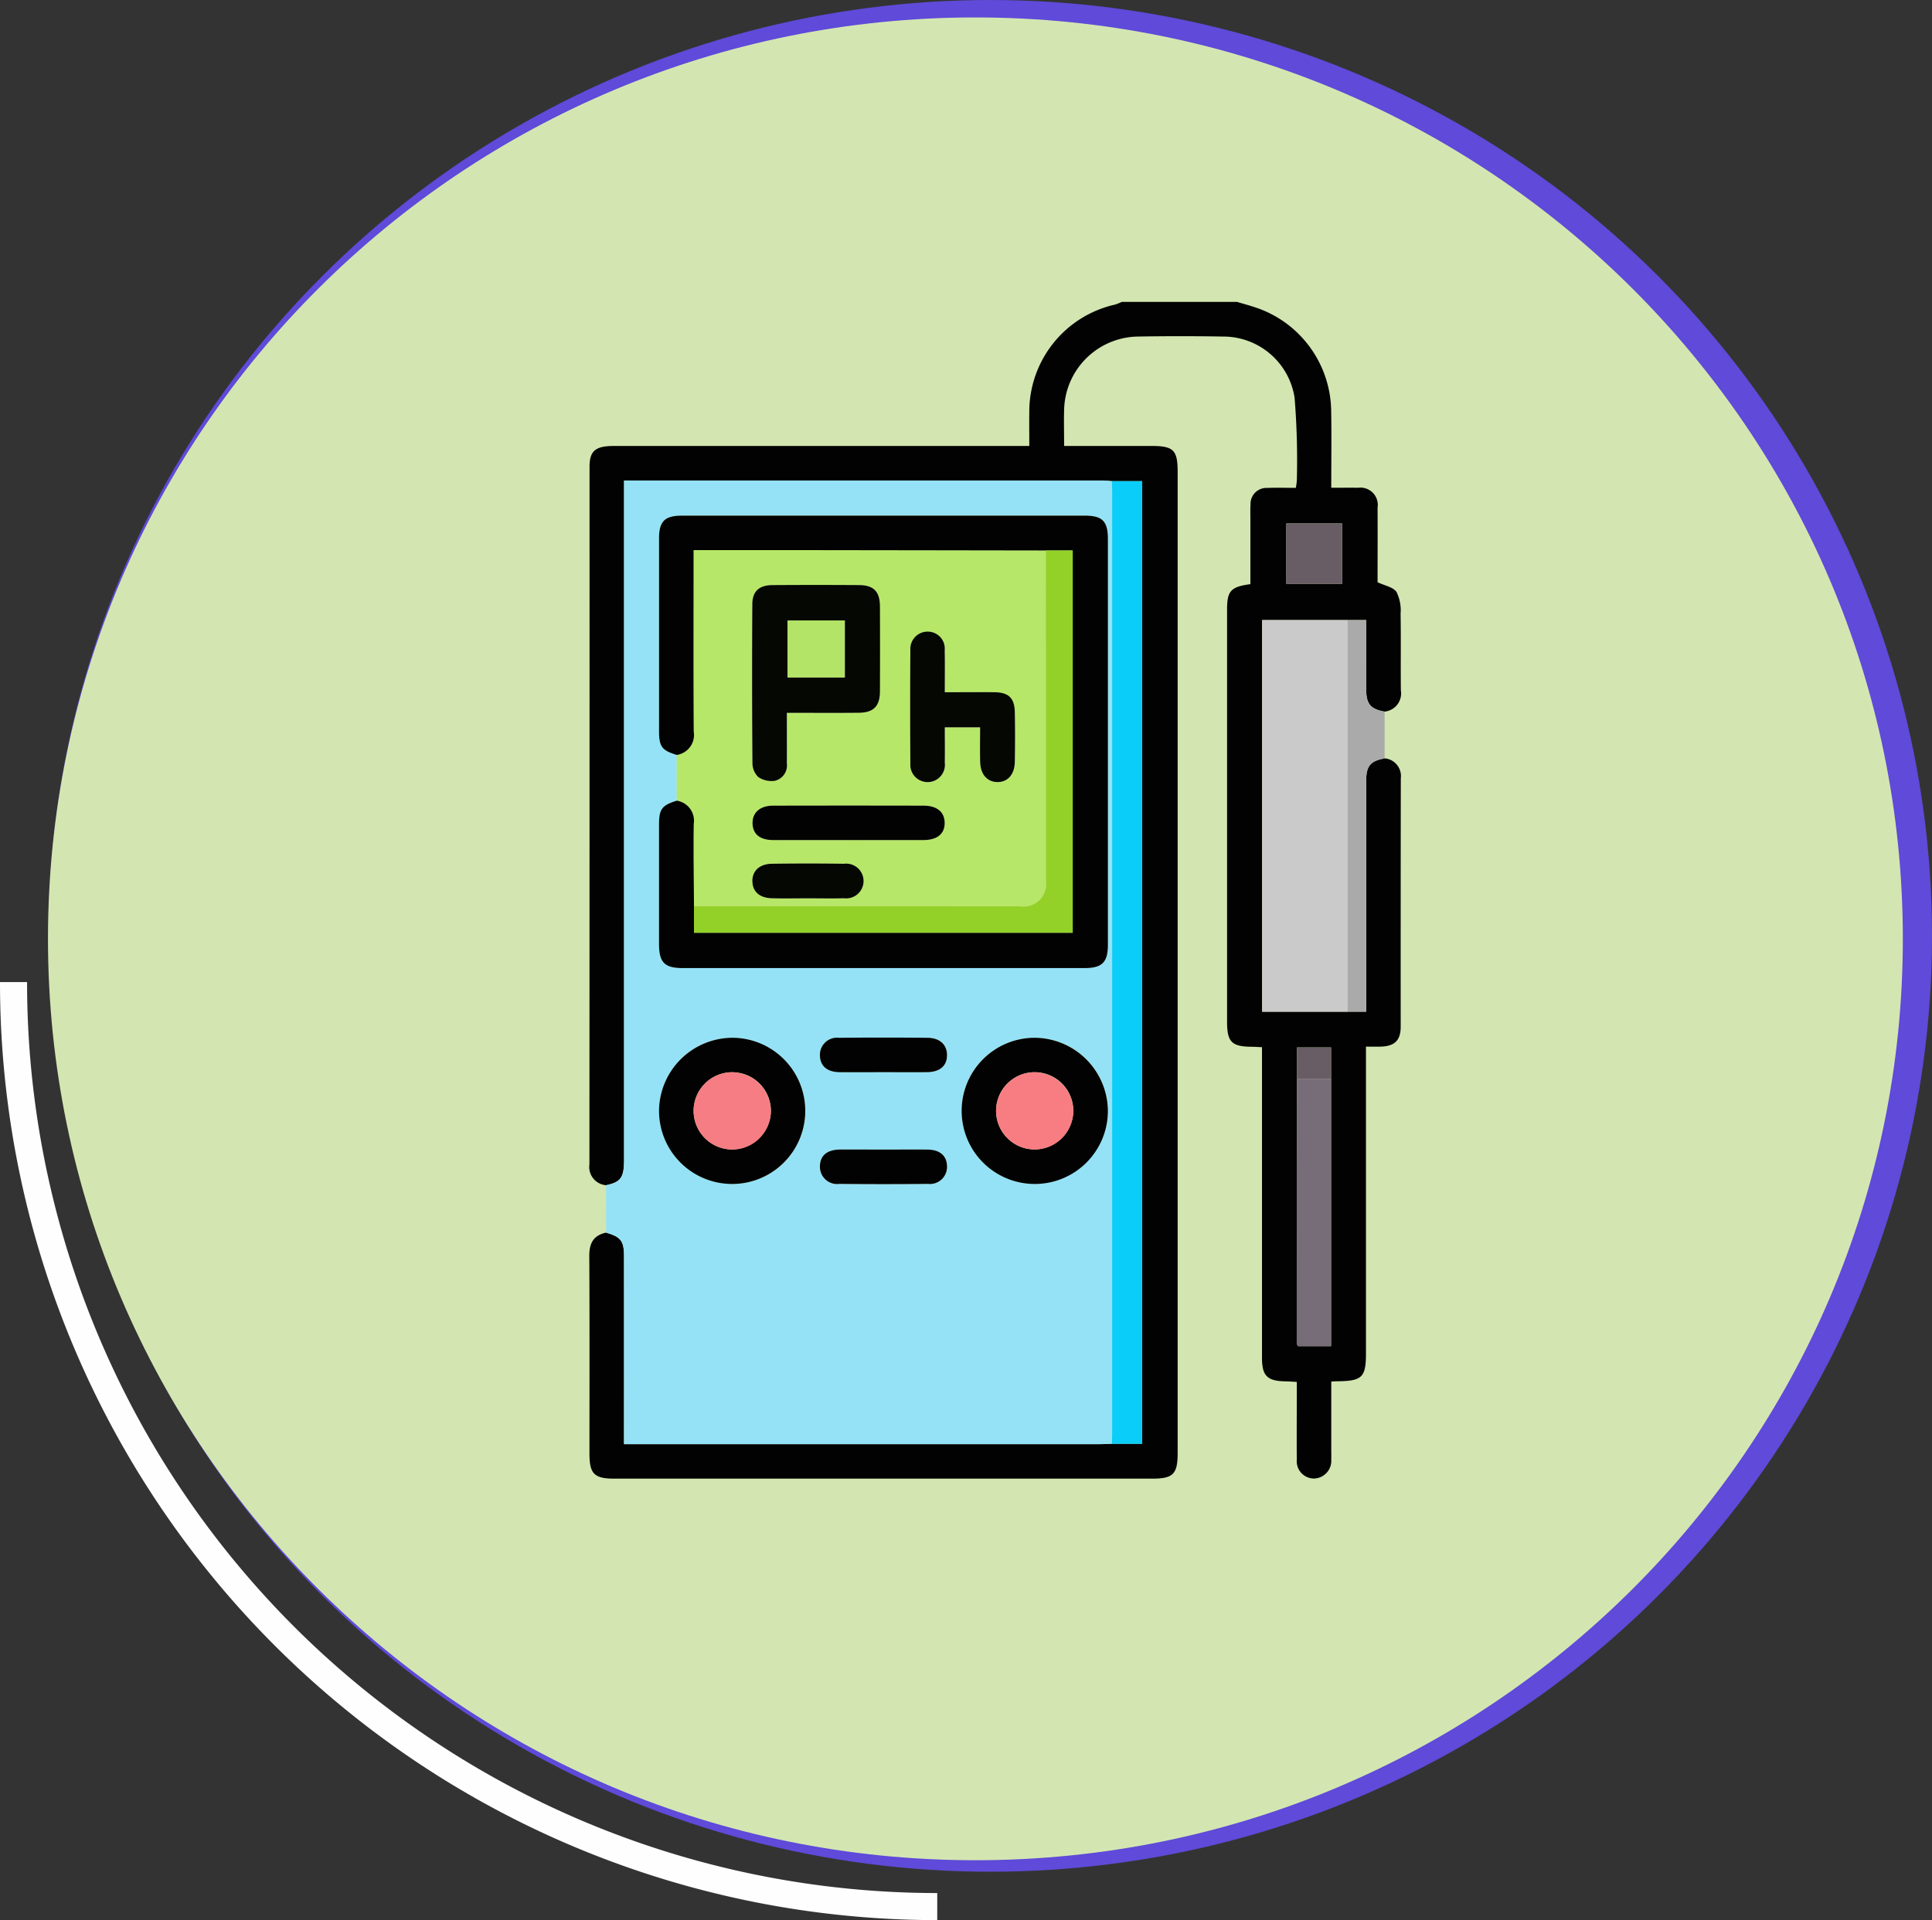 <svg xmlns="http://www.w3.org/2000/svg" xmlns:xlink="http://www.w3.org/1999/xlink" width="142.698" height="141.855" viewBox="0 0 142.698 141.855">
  <rect x="0" y="0" width="142.698" height="141.855" fill="#333333" stroke="none"/>
  <defs>
    <clipPath id="clip-path">
      <ellipse id="Elipse_3994" data-name="Elipse 3994" cx="68.496" cy="68.05" rx="68.496" ry="68.05" transform="translate(0)" fill="#f2f6fe"/>
    </clipPath>
  </defs>
  <g id="Grupo_894594" data-name="Grupo 894594" transform="translate(-359 -8192.389)">
    <g id="Grupo_894415" data-name="Grupo 894415" transform="translate(9032 6465.907)">
      <path id="Trazado_99503" data-name="Trazado 99503" d="M968.645,321.3A68.266,68.266,0,0,1,900.42,253" transform="translate(-9572.42 1546.033)" fill="none" stroke="#fefefe" stroke-miterlimit="10" stroke-width="2"/>
      <ellipse id="Elipse_3992" data-name="Elipse 3992" cx="69.561" cy="69.138" rx="69.561" ry="69.138" transform="translate(-8669.424 1726.482)" fill="#5f4ad9"/>
      <path id="Trazado_175808" data-name="Trazado 175808" d="M68.5,0c37.829,0,68.5,30.476,68.5,68.069s-30.667,68.069-68.5,68.069S0,105.662,0,68.069,30.667,0,68.5,0Z" transform="translate(-8669.456 1727.77)" fill="#d3e6b1"/>
    </g>
    <g id="Grupo_877826" data-name="Grupo 877826" transform="translate(124.677 7656.248)">
      <path id="Trazado_617627" data-name="Trazado 617627" d="M279.082,623.7a1.353,1.353,0,0,1-1.224-1.543q.013-25.764.009-51.528c0-1.178.433-1.542,1.8-1.542q14.8,0,29.6,0h1.08c0-.874-.011-1.658,0-2.443a8.113,8.113,0,0,1,6.328-8,4.292,4.292,0,0,0,.507-.2h8.506c.44.131.884.249,1.319.394a8.164,8.164,0,0,1,5.637,7.668c.034,1.859.006,3.719.006,5.669.7,0,1.341-.011,1.982,0a1.279,1.279,0,0,1,1.439,1.47c.011,1.863,0,3.726,0,5.51.518.247,1.146.353,1.4.718a3.072,3.072,0,0,1,.3,1.6c.032,1.892,0,3.785.02,5.677a1.346,1.346,0,0,1-1.2,1.56c-1.02-.182-1.348-.553-1.36-1.576-.011-.873,0-1.745,0-2.618s0-1.719,0-2.571h-7.69v28.933h7.69v-.972q0-8.04,0-16.081c0-1.108.313-1.474,1.366-1.661a1.317,1.317,0,0,1,1.19,1.482q-.013,9.166-.008,18.332c0,1.039-.456,1.465-1.517,1.484-.31.006-.621,0-1.048,0v.919q0,10.863,0,21.727c0,1.774-.277,2.052-2.064,2.075-.14,0-.28.012-.5.022,0,1.645,0,3.279,0,4.914,0,.283.01.566,0,.849a1.307,1.307,0,0,1-1.281,1.4,1.275,1.275,0,0,1-1.264-1.4c-.015-1.612,0-3.225,0-4.837v-.9c-.311-.016-.582-.037-.852-.042-1.33-.024-1.718-.406-1.719-1.73q0-10.821,0-21.642v-1.313c-.31-.014-.556-.032-.8-.034-1.431-.012-1.779-.363-1.779-1.823q0-15.234,0-30.468c0-1.385.264-1.684,1.722-1.884,0-1.611,0-3.239,0-4.867,0-.34-.013-.68.01-1.018a1.18,1.18,0,0,1,1.244-1.223c.679-.027,1.359-.005,2.1-.005a3.82,3.82,0,0,0,.077-.571,57,57,0,0,0-.167-6.094,5.333,5.333,0,0,0-5.284-4.513q-3.145-.054-6.292,0a5.536,5.536,0,0,0-5.445,5.407c-.026.867,0,1.736,0,2.675,2.2,0,4.324,0,6.444,0,1.634,0,1.941.3,1.941,1.912q0,36.24,0,72.479c0,1.565-.33,1.9-1.874,1.9H279.7c-1.488,0-1.839-.352-1.839-1.848,0-4.866.014-9.732-.013-14.6-.005-.93.3-1.524,1.238-1.726,1.083.308,1.325.614,1.326,1.734q.005,6.484,0,12.969v.922h1.043q17.029,0,34.058,0c.311,0,.621-.018.932-.028h2.237V571.687H316.45c-.225-.017-.45-.048-.675-.048q-17.3,0-34.607,0h-.751v1.054q0,24.568,0,49.136C280.416,623.133,280.174,623.471,279.082,623.7Zm51.036-7.865q-.01,9.759-.016,19.519a.735.735,0,0,0,.093.235h2.443V613.523h-2.52Zm3.342-41.026h-4.129v4.462h4.129Z" fill="#020202"/>
      <path id="Trazado_617628" data-name="Trazado 617628" d="M320.643,687.757c-.311.01-.621.028-.932.028q-17.029,0-34.058,0H284.61v-.922q0-6.485,0-12.969c0-1.12-.243-1.426-1.326-1.734l-.008-3.5c1.092-.231,1.335-.569,1.335-1.875q0-24.568,0-49.136v-1.054h.751q17.3,0,34.607,0c.225,0,.45.031.675.048.006.255.017.509.017.763q0,34.794,0,69.588C320.66,687.248,320.649,687.5,320.643,687.757ZM288.5,640.245c-1.1.346-1.309.619-1.31,1.754q0,4.413,0,8.825c0,1.374.4,1.786,1.758,1.786q14.836,0,29.673,0c1.3,0,1.723-.425,1.723-1.735q0-14.978,0-29.955c0-1.323-.4-1.732-1.71-1.733q-14.879,0-29.758,0c-1.26,0-1.684.419-1.685,1.672q-.005,7.128,0,14.256c0,1.141.218,1.422,1.31,1.749Zm31.841,22.893a5.4,5.4,0,1,0-5.38,5.424A5.438,5.438,0,0,0,320.344,663.138Zm-27.7-5.374a5.4,5.4,0,1,0,5.366,5.438A5.444,5.444,0,0,0,292.64,657.764Zm11.106,2.54c1.075,0,2.149.007,3.224,0,.954-.008,1.481-.452,1.493-1.234s-.523-1.3-1.444-1.306q-3.266-.027-6.533,0a1.266,1.266,0,0,0-1.408,1.34c.032.753.542,1.187,1.444,1.2C301.6,660.312,302.67,660.3,303.745,660.3Zm.058,5.719c-1.075,0-2.149-.007-3.224,0-.97.008-1.485.436-1.5,1.222a1.272,1.272,0,0,0,1.436,1.316q3.266.032,6.532,0a1.266,1.266,0,0,0,1.417-1.334c-.026-.756-.533-1.192-1.435-1.2C305.952,666.013,304.878,666.023,303.8,666.023Z" transform="translate(-4.193 -44.955)" fill="#95e2f7"/>
      <path id="Trazado_617629" data-name="Trazado 617629" d="M524.7,662.08h1.392c0,.852,0,1.712,0,2.571s-.008,1.746,0,2.618c.012,1.024.34,1.395,1.36,1.576l0,3.453c-1.053.187-1.365.553-1.366,1.661q-.006,8.04,0,16.081v.972h-1.386Q524.7,676.546,524.7,662.08Z" transform="translate(-190.86 -80.125)" fill="#aaa"/>
      <path id="Trazado_617630" data-name="Trazado 617630" d="M503.232,662.08q0,14.466.006,28.933h-6.3V662.08Z" transform="translate(-169.389 -80.125)" fill="#cacaca"/>
      <path id="Trazado_617631" data-name="Trazado 617631" d="M448.023,687.928c.006-.254.017-.509.017-.763q0-34.794,0-69.588c0-.254-.01-.509-.017-.763h2.237v71.115Z" transform="translate(-131.573 -45.126)" fill="#0acdf9"/>
      <path id="Trazado_617632" data-name="Trazado 617632" d="M510.747,811.465v19.75H508.3a.735.735,0,0,1-.093-.235q0-9.76.016-19.519Z" transform="translate(-178.109 -195.624)" fill="#776d78"/>
      <path id="Trazado_617633" data-name="Trazado 617633" d="M508.942,630.586v4.462h-4.129v-4.462Z" transform="translate(-175.482 -55.775)" fill="#685d65"/>
      <path id="Trazado_617634" data-name="Trazado 617634" d="M510.8,803.575l-2.52,0v-2.315h2.52Z" transform="translate(-178.163 -187.734)" fill="#685d65"/>
      <path id="Trazado_617635" data-name="Trazado 617635" d="M306.323,657.772q0-1.69,0-3.38a1.492,1.492,0,0,0,1.253-1.719c-.027-4.156-.012-8.312-.012-12.468v-.943c2.627,0,5.145,0,7.663,0q9.177.011,18.354.027,0,12.206,0,24.412a1.659,1.659,0,0,1-1.872,1.881q-12.06.006-24.12-.005c-.01-2.03-.049-4.06-.017-6.088A1.5,1.5,0,0,0,306.323,657.772Zm8.13-6.489c1.87,0,3.6.015,5.323-.005,1.084-.013,1.544-.492,1.549-1.575q.015-3.141,0-6.281c-.005-1.1-.461-1.569-1.539-1.576q-3.189-.02-6.378,0c-1.011.007-1.5.445-1.51,1.43q-.033,5.856.009,11.713a1.445,1.445,0,0,0,.43,1.038,1.745,1.745,0,0,0,1.229.276,1.169,1.169,0,0,0,.883-1.29C314.462,653.8,314.453,652.594,314.453,651.283Zm11.665-1.521c0-1.124.015-2.113,0-3.1a1.252,1.252,0,0,0-1.2-1.368,1.272,1.272,0,0,0-1.336,1.34q-.035,4.2,0,8.4a1.278,1.278,0,1,0,2.543-.056c.015-.867,0-1.734,0-2.616h2.609c0,.888-.019,1.731.005,2.572.027.929.534,1.484,1.294,1.473s1.247-.574,1.264-1.5c.022-1.216.024-2.433,0-3.649-.021-1.064-.456-1.479-1.518-1.488C328.59,649.754,327.406,649.762,326.119,649.762Zm-7.168,10.919c1.868,0,3.735.005,5.6,0,1.01,0,1.559-.458,1.557-1.262s-.559-1.278-1.559-1.28q-5.56-.012-11.121,0c-.973,0-1.537.52-1.512,1.325.024.781.546,1.212,1.514,1.216C315.272,660.687,317.112,660.682,318.951,660.682Zm-2.9,4.3c.875,0,1.751.021,2.626-.006a1.284,1.284,0,1,0,0-2.548q-2.668-.034-5.337,0c-.92.013-1.454.543-1.43,1.317.023.74.537,1.205,1.429,1.231S315.145,664.987,316.049,664.987Z" transform="translate(-22.013 -62.482)" fill="#b7e769"/>
      <path id="Trazado_617636" data-name="Trazado 617636" d="M301.851,649.091a1.5,1.5,0,0,1,1.254,1.716c-.033,2.029.007,4.059.017,6.088v1.954h27.972V630.607h-1.985q-9.177-.014-18.354-.026c-2.518,0-5.036,0-7.663,0v.943c0,4.156-.015,8.312.012,12.468a1.492,1.492,0,0,1-1.253,1.72c-1.092-.327-1.309-.608-1.31-1.749q0-7.128,0-14.256c0-1.253.425-1.672,1.685-1.672q14.879,0,29.758,0c1.306,0,1.71.41,1.71,1.733q0,14.977,0,29.955c0,1.31-.421,1.735-1.723,1.735q-14.836,0-29.673,0c-1.354,0-1.757-.412-1.758-1.786q0-4.413,0-8.825C300.542,649.709,300.751,649.436,301.851,649.091Z" transform="translate(-17.541 -53.8)" fill="#020202"/>
      <path id="Trazado_617637" data-name="Trazado 617637" d="M409.866,803.481a5.4,5.4,0,1,1-5.426-5.375A5.446,5.446,0,0,1,409.866,803.481Zm-2.552,0a2.853,2.853,0,1,0-2.854,2.873A2.892,2.892,0,0,0,407.314,803.484Z" transform="translate(-93.715 -185.298)" fill="#020202"/>
      <path id="Trazado_617638" data-name="Trazado 617638" d="M306,798.107a5.4,5.4,0,1,1-5.445,5.357A5.443,5.443,0,0,1,306,798.107Zm2.816,5.379a2.854,2.854,0,1,0-2.857,2.873A2.894,2.894,0,0,0,308.817,803.486Z" transform="translate(-17.555 -185.299)" fill="#020202"/>
      <path id="Trazado_617639" data-name="Trazado 617639" d="M357.607,800.594c-1.075,0-2.149.009-3.224,0-.9-.01-1.412-.445-1.444-1.2a1.266,1.266,0,0,1,1.408-1.34q3.266-.032,6.533,0c.922.007,1.457.523,1.444,1.306s-.539,1.226-1.493,1.234C359.756,800.6,358.682,800.594,357.607,800.594Z" transform="translate(-58.055 -185.245)" fill="#020202"/>
      <path id="Trazado_617640" data-name="Trazado 617640" d="M357.666,834.51c1.075,0,2.149-.01,3.224,0,.9.01,1.409.447,1.435,1.2a1.266,1.266,0,0,1-1.417,1.334q-3.266.035-6.532,0a1.272,1.272,0,0,1-1.436-1.316c.017-.786.533-1.214,1.5-1.222C355.517,834.5,356.591,834.51,357.666,834.51Z" transform="translate(-58.056 -213.442)" fill="#020202"/>
      <path id="Trazado_617641" data-name="Trazado 617641" d="M337.916,639.385H339.9v28.241H311.928v-1.954q12.06,0,24.12.005a1.659,1.659,0,0,0,1.872-1.881Q337.922,651.591,337.916,639.385Z" transform="translate(-26.347 -62.578)" fill="#93d128"/>
      <path id="Trazado_617642" data-name="Trazado 617642" d="M333.408,660.061c0,1.311.008,2.521,0,3.731a1.169,1.169,0,0,1-.883,1.29,1.745,1.745,0,0,1-1.229-.276,1.445,1.445,0,0,1-.43-1.038q-.044-5.856-.009-11.713c.005-.985.5-1.424,1.51-1.43q3.189-.021,6.378,0c1.079.007,1.534.479,1.539,1.576q.014,3.14,0,6.281c-.005,1.083-.465,1.562-1.549,1.575C337,660.076,335.278,660.061,333.408,660.061Zm.05-2.613h4.23v-4.213h-4.23Z" transform="translate(-40.968 -71.26)" fill="#050703"/>
      <path id="Trazado_617643" data-name="Trazado 617643" d="M384.869,670.32c1.287,0,2.471-.008,3.655,0,1.061.01,1.5.424,1.518,1.488.024,1.216.021,2.433,0,3.649-.016.931-.513,1.494-1.264,1.5s-1.267-.544-1.294-1.473c-.024-.841-.005-1.684-.005-2.572H384.87c0,.881.012,1.749,0,2.616a1.278,1.278,0,1,1-2.543.057q-.03-4.2,0-8.4a1.272,1.272,0,0,1,1.336-1.34,1.252,1.252,0,0,1,1.2,1.368C384.884,668.208,384.869,669.2,384.869,670.32Z" transform="translate(-80.764 -83.04)" fill="#050703"/>
      <path id="Trazado_617644" data-name="Trazado 617644" d="M338.024,725.008c-1.84,0-3.679.005-5.518,0-.967,0-1.489-.435-1.514-1.216-.025-.8.539-1.322,1.512-1.325q5.56-.014,11.121,0c1,0,1.557.478,1.559,1.28s-.547,1.258-1.557,1.262C341.759,725.013,339.892,725.008,338.024,725.008Z" transform="translate(-41.087 -126.808)" fill="#020202"/>
      <path id="Trazado_617645" data-name="Trazado 617645" d="M335.087,743.915c-.9,0-1.808.021-2.711-.005s-1.406-.491-1.429-1.231c-.024-.774.511-1.3,1.43-1.317q2.668-.038,5.337,0a1.284,1.284,0,1,1,0,2.548C336.838,743.935,335.962,743.914,335.087,743.915Z" transform="translate(-41.052 -141.41)" fill="#050703"/>
      <path id="Trazado_617646" data-name="Trazado 617646" d="M416.006,812.164a2.853,2.853,0,1,1-2.894-2.831A2.9,2.9,0,0,1,416.006,812.164Z" transform="translate(-102.407 -193.978)" fill="#f77d83"/>
      <path id="Trazado_617647" data-name="Trazado 617647" d="M317.514,812.164a2.854,2.854,0,1,1-2.9-2.833A2.9,2.9,0,0,1,317.514,812.164Z" transform="translate(-26.252 -193.976)" fill="#f67d83"/>
      <path id="Trazado_617648" data-name="Trazado 617648" d="M342.388,666.383V662.17h4.23v4.213Z" transform="translate(-49.898 -80.195)" fill="#b3e367"/>
    </g>
  </g>
</svg>

